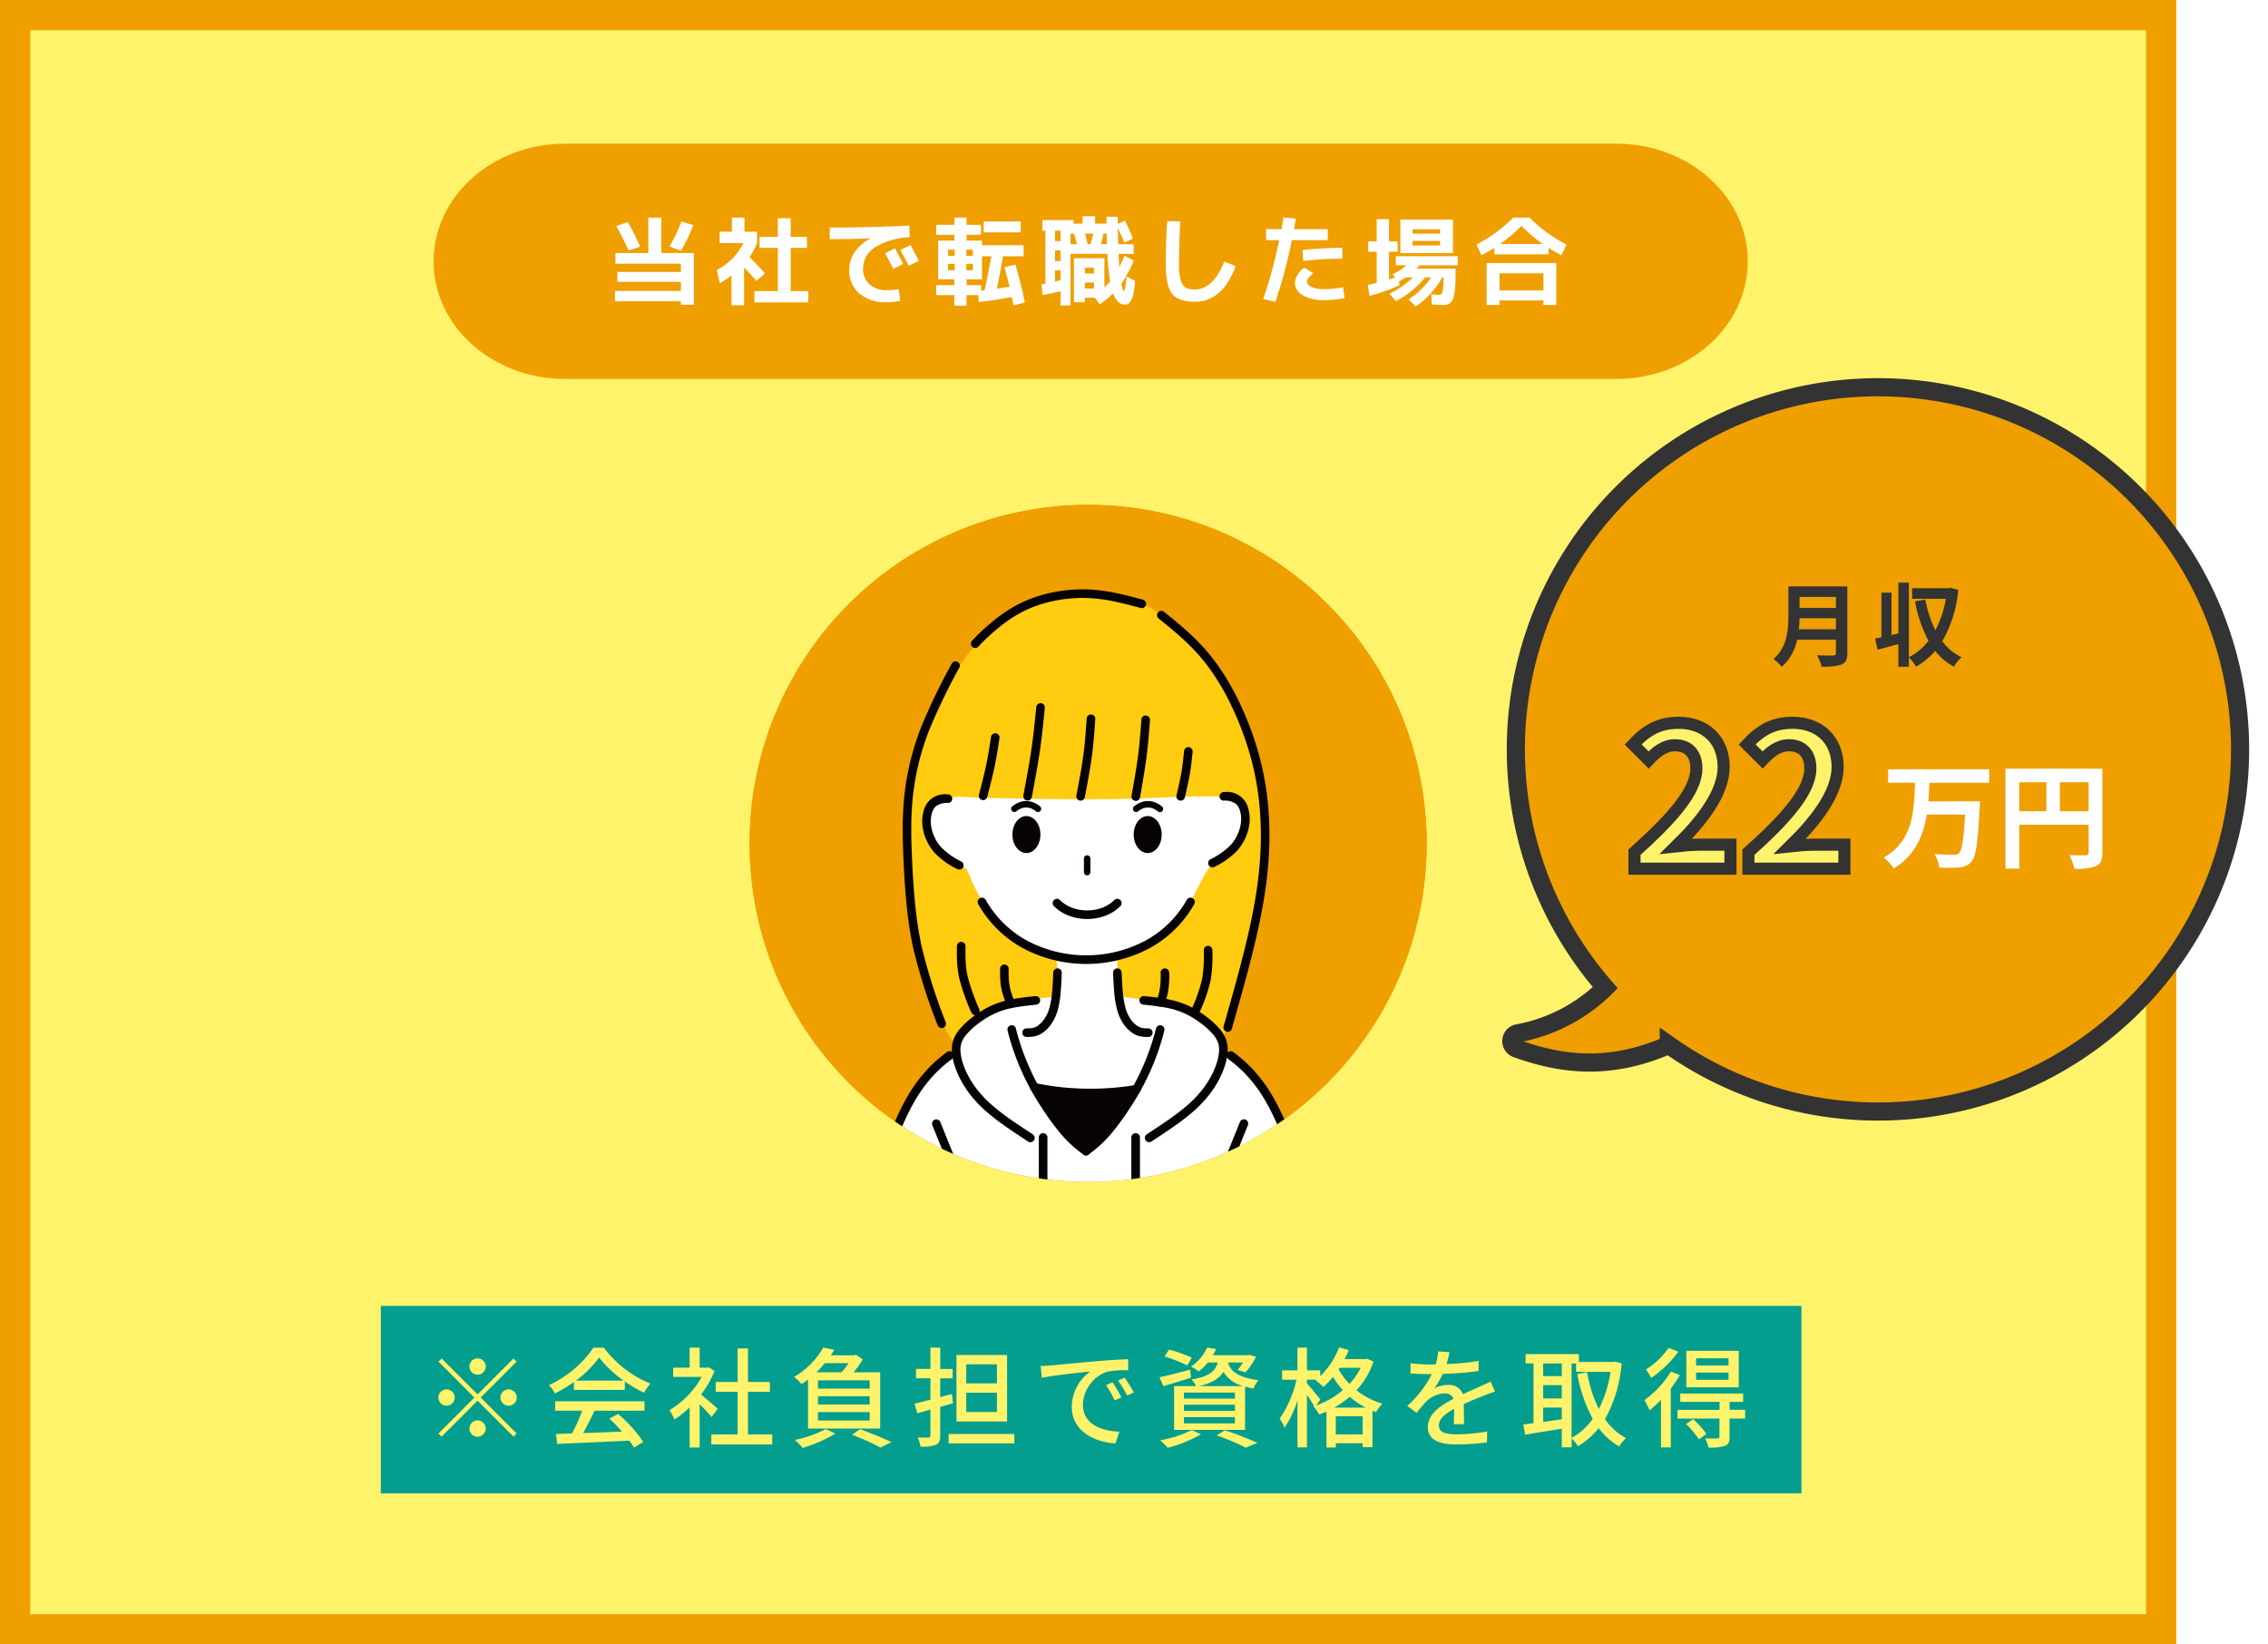 <svg xmlns="http://www.w3.org/2000/svg" xmlns:xlink="http://www.w3.org/1999/xlink" width="375.173" height="272" viewBox="0 0 375.173 272">
  <defs>
    <filter id="パス_5087" x="268.763" y="118.558" width="37.334" height="26.128" filterUnits="userSpaceOnUse">
      <feOffset input="SourceAlpha"/>
      <feGaussianBlur result="blur"/>
      <feFlood flood-opacity="0.161"/>
      <feComposite operator="in" in2="blur"/>
      <feComposite in="SourceGraphic"/>
    </filter>
    <filter id="パス_5088" x="311.606" y="127.149" width="36.176" height="16.53" filterUnits="userSpaceOnUse">
      <feOffset input="SourceAlpha"/>
      <feGaussianBlur result="blur-2"/>
      <feFlood flood-opacity="0.161"/>
      <feComposite operator="in" in2="blur-2"/>
      <feComposite in="SourceGraphic"/>
    </filter>
    <clipPath id="clip-path">
      <circle id="楕円形_50" data-name="楕円形 50" cx="56" cy="56" r="56" transform="translate(0 0)" fill="#fff" stroke="#ef9f00" stroke-width="5"/>
    </clipPath>
    <clipPath id="clip-path-2">
      <rect id="長方形_23947" data-name="長方形 23947" width="75.578" height="107.291" fill="none"/>
    </clipPath>
  </defs>
  <g id="グループ_8066" data-name="グループ 8066" transform="translate(-937 -2274)">
    <g id="長方形_23931" data-name="長方形 23931" transform="translate(937 2274)" fill="#fef36b" stroke="#ef9f00" stroke-width="5">
      <rect width="360" height="272" stroke="none"/>
      <rect x="2.5" y="2.5" width="355" height="267" fill="none"/>
    </g>
    <g id="グループ_8037" data-name="グループ 8037" transform="translate(190 -28)">
      <path id="パス_1732" data-name="パス 1732" d="M21.739,0H195.653c12.006,0,21.739,8.711,21.739,19.456s-9.733,19.456-21.739,19.456H21.739C9.733,38.912,0,30.2,0,19.456S9.733,0,21.739,0Z" transform="translate(818.728 2325.768)" fill="#ef9f00"/>
      <path id="パス_5085" data-name="パス 5085" d="M-67.36-.88v-1.5H-77.872V-4.016H-67.36V-5.392H-78.192v-1.76h5.44v-5.856h2.144v5.856h5.376v8.56H-67.36V.832H-78.272V-.88Zm-8.784-11.392a40.027,40.027,0,0,1,2.032,4.064l-1.9.656q-.944-2.1-2.032-4.048Zm10.832.512a29.293,29.293,0,0,1-2.032,4.224l-1.9-.688a28.966,28.966,0,0,0,1.968-4.144ZM-49.2-.848h2.912V1.008H-55.2V-.848h3.872V-8h-3.024V-9.808h3.024v-3.1H-49.2v3.1h2.688V-8H-49.2Zm-7.648-9.824h2.08V-8.8A14.047,14.047,0,0,1-56-6.464q1.536,1.536,2.544,2.688l-1.408,1.248q-.848-1.008-2.048-2.224v6.24h-2.08v-4.96A11.948,11.948,0,0,1-60.928-2.16l-.5-2.176a9.976,9.976,0,0,0,4.4-4.464H-60.96v-1.872h2.032v-2.336h2.08Zm26.256,5.344-1.648.784q-.624-1.264-1.36-2.544l1.648-.832Q-31.216-6.56-30.592-5.328ZM-28-5.84l-1.68.8q-.72-1.392-1.392-2.592l1.68-.848Q-28.816-7.44-28-5.84Zm-14.736-5.52q6.464,0,13.152-.32l.08,1.92a11.675,11.675,0,0,0-5.792,1.7,4.114,4.114,0,0,0-1.936,3.448,3.37,3.37,0,0,0,1.08,2.656,4.163,4.163,0,0,0,2.872.96,10.6,10.6,0,0,0,1.952-.192l.24,1.952a12.559,12.559,0,0,1-2.3.224A6.539,6.539,0,0,1-37.856-.464,4.964,4.964,0,0,1-39.52-4.4a5.084,5.084,0,0,1,.912-2.912,7.07,7.07,0,0,1,2.592-2.24v-.032q-3.5.144-6.72.144ZM-20.16-6.688h1.088V-7.7H-20.16Zm0,1.328V-4.3h1.088V-5.36Zm.048,2.56v.96h2.4v.928q.1-.016.288-.032t.288-.032q.688-3.088,1.12-5.632h-1.536V-2.8Zm-3.056-3.888h1.088V-7.7h-1.088Zm0,2.384h1.088V-5.36h-1.088Zm5.888-6.256v-1.808h6.128v1.808Zm3.44,5.776,1.808-.464a64.879,64.879,0,0,1,1.552,6.3l-1.856.448q-.048-.24-.152-.712t-.136-.664Q-15.68.72-18.1.96l-.048-1.152h-1.968V1.552h-2.016V-.192H-25.12V-1.84h2.992V-2.8H-24.8V-9.2h2.672v-.96H-25.12v-1.648h2.992v-1.2h2.016v1.2h2.4v1.648h-2.4v.96h2.56v.768h6.88v1.824H-14.08q-.528,3.12-1.024,5.36.688-.1,2.1-.32Q-13.488-3.52-13.84-4.784Zm8.368-1.024h.912V-7.6h-.912Zm.912,3.152V-4.288h-.912v1.856Q-5.168-2.5-4.56-2.656Zm2.7-5.952q-.24-.96-.464-1.744h-.592v1.744Zm2.24,0q.272-.88.464-1.744H-.512q.048.176.432,1.744Zm2.72,0q-.016-.272-.024-.864t-.008-.88H2.528q-.176.9-.416,1.744ZM-.528-2.272v.992H.96v-.992Zm0-1.5H.96V-4.72H-.528ZM-4.56-10.832h-.912V-9.12h.912ZM5.92-.848q.224,0,.448-2.416l1.392.7Q7.536,1.392,6.112,1.392,4.8,1.392,4.128-.464A15.15,15.15,0,0,1,1.92,1.328L1.088.24H-.528V.992H-2.352v-7.28h5.04v4.832q.592-.576.944-.992a38.294,38.294,0,0,1-.448-4.56h-6.1V1.52H-4.56V-.832q-1.488.368-2.976.624l-.176-1.76q.144-.016.64-.128v-8.736h-.5v-1.76H-2.4V-12H-.928v-1.232h2.08V-12H3.04v-1.152H4.912v1.2l1.152-.56A25.9,25.9,0,0,1,7.408-9.52l-1.424.64Q5.52-10.016,4.912-11.3q.032,1.808.064,2.688H7.52v1.6H5.04q.032.976.128,2.176Q5.68-5.856,6.016-6.7l1.536.8A20.474,20.474,0,0,1,5.5-2.064Q5.744-.848,5.92-.848Zm7.152-11.584,2.176.064Q15.04-8.624,15.04-5.28a9.416,9.416,0,0,0,.28,2.632,2.034,2.034,0,0,0,.808,1.216,3.021,3.021,0,0,0,1.52.312q3.04,0,4.864-4.608l1.9.736q-2.192,5.9-6.768,5.9-2.72,0-3.76-1.32T12.848-5.28Q12.848-8.7,13.072-12.432ZM42.048-6.208a54.114,54.114,0,0,0-6.464.368l-.128-1.792A56.591,56.591,0,0,1,42.048-8Zm.128,4.72L42.416.32A18.346,18.346,0,0,1,39.04.64a6.71,6.71,0,0,1-3.528-.808,2.383,2.383,0,0,1-1.32-2.072,3.362,3.362,0,0,1,1.6-2.48l1.456.928a5.777,5.777,0,0,0-.832.808.909.909,0,0,0-.208.536q0,.56.76.92a4.916,4.916,0,0,0,2.072.36A17.178,17.178,0,0,0,42.176-1.488ZM29.44-9.28v-1.808h2.544q.224-1.28.336-1.936l2.032.176q-.192,1.184-.3,1.76h5.584V-9.28H33.7A82.106,82.106,0,0,1,30.976.928L28.96.464A80.663,80.663,0,0,0,31.616-9.28Zm24.224.128V-8.4h4.56v-.752Zm0-1.2h4.56v-.72h-4.56Zm-2.016-2.336h8.7v5.552h-8.7ZM58.7,1.44q-.592,0-1.84-.08l-.1-1.68q.832.08,1.3.08a.513.513,0,0,0,.424-.168A1.729,1.729,0,0,0,58.7-1.16a14.054,14.054,0,0,0,.08-1.752V-3.12h-.208A12.545,12.545,0,0,1,56.688-.488a12.965,12.965,0,0,1-2.5,2.168L53.008.512a11.823,11.823,0,0,0,2.048-1.624,12.115,12.115,0,0,0,1.68-2.008H55.76a14.74,14.74,0,0,1-2.224,2.2A13.815,13.815,0,0,1,50.9.8L49.84-.416A13.47,13.47,0,0,0,53.7-3.12H52.528a10.8,10.8,0,0,1-1.1.656l.064.64a27.91,27.91,0,0,1-4.96,1.76l-.256-1.824q1.088-.224,1.456-.32V-7.36H46.336V-9.072h1.392v-3.68h2.048v3.68H51.2V-7.36H49.776v4.592q.112-.032.32-.1L50.472-3l.312-.1-.416-.528a10.183,10.183,0,0,0,2.3-1.488H50.9v-1.5h10.24v1.5h-6.3q-.176.192-.544.56h6.48v1.312A15.5,15.5,0,0,1,60.552-.24,2.386,2.386,0,0,1,59.928,1.1,1.893,1.893,0,0,1,58.7,1.44ZM68.048.688V1.44H65.92V-5.488H77.44V1.44H75.312V.688ZM76.16-8v1.072H67.2V-8q-.976.624-2.128,1.216L64.24-8.528a28.43,28.43,0,0,0,3.28-2.056,25.634,25.634,0,0,0,2.816-2.424h2.688a25.634,25.634,0,0,0,2.816,2.424,28.43,28.43,0,0,0,3.28,2.056l-.832,1.744Q77.136-7.376,76.16-8Zm-.944-.64a24.108,24.108,0,0,1-3.536-3.008A24.108,24.108,0,0,1,68.144-8.64Zm.1,7.68V-3.792H68.048V-.96Z" transform="translate(927 2351)" fill="#fff"/>
    </g>
    <rect id="長方形_23930" data-name="長方形 23930" width="235" height="31" transform="translate(1000 2490)" fill="#039e8e"/>
    <path id="パス_5089" data-name="パス 5089" d="M9-10.62a1.36,1.36,0,0,0,1.35-1.35A1.36,1.36,0,0,0,9-13.32a1.36,1.36,0,0,0-1.35,1.35A1.36,1.36,0,0,0,9-10.62ZM9-7.362,3.06-13.3l-.522.522,5.94,5.94L2.52-.882l.522.522L9-6.318l5.94,5.94L15.462-.9,9.522-6.84l5.94-5.94L14.94-13.3ZM5.22-6.84A1.36,1.36,0,0,0,3.87-8.19,1.36,1.36,0,0,0,2.52-6.84,1.36,1.36,0,0,0,3.87-5.49,1.36,1.36,0,0,0,5.22-6.84Zm7.56,0a1.36,1.36,0,0,0,1.35,1.35,1.36,1.36,0,0,0,1.35-1.35,1.36,1.36,0,0,0-1.35-1.35A1.36,1.36,0,0,0,12.78-6.84ZM9-3.06A1.36,1.36,0,0,0,7.65-1.71,1.36,1.36,0,0,0,9-.36a1.36,1.36,0,0,0,1.35-1.35A1.36,1.36,0,0,0,9-3.06ZM25.272-9.648a17.479,17.479,0,0,0,3.834-3.816,18.025,18.025,0,0,0,4.05,3.816ZM24.93-8.1h8.424V-9.5A22.586,22.586,0,0,0,36.54-7.632,8.148,8.148,0,0,1,37.6-9.144a18.1,18.1,0,0,1-7.7-5.94H28.17a18.2,18.2,0,0,1-7.362,6.192,6.1,6.1,0,0,1,.99,1.368A22.152,22.152,0,0,0,24.93-9.4Zm-3.1,3.438H26.3A30.651,30.651,0,0,1,24.624-.9L21.96-.81,22.176.828C25.236.7,29.808.5,34.092.288a12.284,12.284,0,0,1,.792,1.17L36.414.5a22.905,22.905,0,0,0-4.176-4.626l-1.44.774a26.24,26.24,0,0,1,2.088,2.142c-2.2.09-4.428.18-6.426.252.648-1.152,1.314-2.5,1.908-3.708h8.244V-6.228H21.834Zm26.892-.324c-.414-.378-1.908-1.674-2.754-2.358a16.633,16.633,0,0,0,2.232-3.87l-.936-.63-.288.054H45.738V-15.1H44.082v3.312H41.364v1.53H46.08a14.834,14.834,0,0,1-5.346,5.508A7.9,7.9,0,0,1,41.562-3.2a15.859,15.859,0,0,0,2.52-2.016V1.422h1.656V-5.742c.738.738,1.548,1.6,1.962,2.124Zm5,4.248V-7.794h3.636v-1.62H53.73v-5.544H52.02v5.544H48.384v1.62H52.02V-.738H47.664V.918h10.08V-.738Zm16.65-11.79a12.08,12.08,0,0,1-1.17,1.512H65.052a15.482,15.482,0,0,0,1.386-1.512Zm3.492,4.212h-8.55V-9.684h8.55Zm0,2.628h-8.55V-7.056h8.55Zm0,2.646h-8.55V-4.428h8.55ZM63.666-1.71H75.6v-9.306H71.19a13.157,13.157,0,0,0,1.53-2.142l-1.134-.756-.27.09H67.428c.2-.306.414-.612.594-.918l-1.836-.36a13.347,13.347,0,0,1-4.842,4.86,5.993,5.993,0,0,1,1.242,1.188c.378-.252.738-.5,1.08-.774Zm2.934.09A20.307,20.307,0,0,1,61.47.18a11.322,11.322,0,0,1,1.314,1.314A23.76,23.76,0,0,0,68.2-.882Zm4.32.936A34.824,34.824,0,0,1,75.636,1.44l1.836-.9c-1.26-.612-3.348-1.476-5.2-2.142Zm23.994-8.5H89.838v-3.15h5.076Zm0,4.734H89.838V-7.632h5.076Zm1.674-9.432h-8.37v11h8.37ZM87.66-5.9l-.2-1.53-1.926.522v-3.114h2.052v-1.548H85.536V-15.1h-1.62v3.528H81.522v1.548h2.394V-6.48c-.99.252-1.89.486-2.628.648l.45,1.6c.684-.18,1.4-.4,2.178-.612V-.576c0,.27-.108.342-.36.36-.216,0-.972,0-1.764-.018a6.156,6.156,0,0,1,.486,1.512A6.119,6.119,0,0,0,84.834.972c.522-.234.7-.666.7-1.53V-5.292ZM86.922-.81V.738H97.794V-.81ZM102.15-12.06l.18,1.962c2.016-.432,6.21-.864,8.028-1.044a7.22,7.22,0,0,0-3.06,5.85c0,3.96,3.69,5.85,7.218,6.03l.648-1.926c-2.97-.126-6.03-1.224-6.03-4.5a5.968,5.968,0,0,1,3.978-5.418,17.346,17.346,0,0,1,3.51-.252v-1.818c-1.242.036-3.042.144-4.968.306-3.312.288-6.516.594-7.83.72C103.464-12.114,102.834-12.078,102.15-12.06Zm11.88,2.7-1.08.468a17.022,17.022,0,0,1,1.44,2.52l1.116-.5A25.129,25.129,0,0,0,114.03-9.36Zm2-.774-1.08.486a16.893,16.893,0,0,1,1.512,2.484l1.1-.522A26,26,0,0,0,116.028-10.134Zm12.33,1.4c2.142-.5,3.33-1.26,4.014-2.358a5.33,5.33,0,0,0,3.294,2.358Zm5.922,2.07h-8.442V-7.668h8.442Zm0,2.034h-8.442V-5.652h8.442Zm0,2.07h-8.442V-3.6h8.442Zm-2.844-10.08c-.414,1.476-1.44,2.34-4.338,2.808a4.347,4.347,0,0,1,.738,1.1h-3.618v7.236h11.736V-8.64c.414.108.882.216,1.386.306a4.693,4.693,0,0,1,.846-1.368c-3.654-.486-4.662-1.638-5.058-2.934h2.484a8.63,8.63,0,0,1-.9,1.224l1.314.414a11.375,11.375,0,0,0,1.746-2.61l-1.116-.288-.252.054h-5.778a9.591,9.591,0,0,0,.558-1.026l-1.512-.234a7.5,7.5,0,0,1-2.664,3.15,4.865,4.865,0,0,1,1.26.81,8.614,8.614,0,0,0,1.53-1.494Zm-4.3-.792a22.2,22.2,0,0,0-3.762-1.332l-.738,1.134A24.875,24.875,0,0,1,126.4-12.15Zm-.27,1.98c-1.854.486-3.762.99-5.076,1.26l.666,1.476c1.332-.414,3.006-.9,4.572-1.422Zm.288,9.99A19.68,19.68,0,0,1,121.914.234a11.76,11.76,0,0,1,1.26,1.242,23.845,23.845,0,0,0,5.508-2.232Zm4.1.882a36.381,36.381,0,0,1,4.824,2.034l1.926-.792a56.861,56.861,0,0,0-5.382-2.088Zm19.44-4.59a15.008,15.008,0,0,0,2.574-1.8,13.546,13.546,0,0,0,2.664,1.8Zm.27,4.428V-3.744h4.446V-.738Zm-2.538-5.778c-.342-.414-1.746-2.142-2.232-2.664v-.612h1.548l-.126.108a8.77,8.77,0,0,1,1.3,1.116,15.809,15.809,0,0,0,1.584-1.674,13.787,13.787,0,0,0,1.638,2.178,14.157,14.157,0,0,1-4.428,2.538Zm6.66-5.238a11.4,11.4,0,0,1-1.854,2.664,10.772,10.772,0,0,1-1.8-2.412l.162-.252Zm1.062-1.512-.306.072h-3.42a15.917,15.917,0,0,0,.684-1.494l-1.6-.432a13.227,13.227,0,0,1-3.114,4.752v-.972h-2.2V-15.1H144.63v3.762h-2.538v1.548h2.376a19.01,19.01,0,0,1-2.79,6.462,7.009,7.009,0,0,1,.81,1.494,17.49,17.49,0,0,0,2.142-4.536V1.4H146.2V-7.29c.432.648.9,1.368,1.17,1.872l-.108.036a6.149,6.149,0,0,1,.954,1.35c.414-.144.81-.306,1.206-.486v5.94h1.548V.72h4.446v.648h1.62v-6.03c.2.09.4.162.594.234a7.3,7.3,0,0,1,1.044-1.4,12.383,12.383,0,0,1-4.284-2.214,12.983,12.983,0,0,0,2.808-4.734Zm13.626-1.062-1.872-.144a8.964,8.964,0,0,1-.414,2.142c-.36.018-.72.018-1.062.018a23.266,23.266,0,0,1-3.1-.2v1.692c1.008.072,2.25.108,3.006.108h.522a18.086,18.086,0,0,1-4.068,5.256L164.34-4.3a19.578,19.578,0,0,1,1.638-1.926,4.588,4.588,0,0,1,2.988-1.3,1.449,1.449,0,0,1,1.476.9c-2.088,1.062-4.248,2.466-4.248,4.68,0,2.232,2.088,2.862,4.77,2.862a45.837,45.837,0,0,0,5-.324l.054-1.818a30.651,30.651,0,0,1-5,.468c-1.818,0-2.988-.252-2.988-1.476,0-1.062.972-1.89,2.52-2.736-.018.882-.036,1.908-.072,2.538h1.71c-.018-.864-.036-2.3-.054-3.33,1.26-.576,2.43-1.044,3.348-1.4.54-.216,1.314-.5,1.836-.666l-.738-1.656c-.576.288-1.1.522-1.71.792-.846.4-1.764.774-2.88,1.3a2.369,2.369,0,0,0-2.412-1.53,5.286,5.286,0,0,0-2.3.54,14.445,14.445,0,0,0,1.386-2.376,55.616,55.616,0,0,0,5.922-.468v-1.674a41.5,41.5,0,0,1-5.292.522C169.524-13.158,169.668-13.824,169.776-14.328Zm20.2,1.854h.738v1.386h5.706a20,20,0,0,1-1.944,6.138,22.755,22.755,0,0,1-1.944-6.084l-1.62.324a25.354,25.354,0,0,0,2.556,7.4A10.255,10.255,0,0,1,189.972-.18Zm-4.7,9.666V-5.184h3.078V-3.24Zm3.078-9.666v2.088h-3.078v-2.088Zm-3.078,3.582h3.078v2.2h-3.078Zm11.9-3.888-.288.054h-5.706v-1.3h-8.82v1.548h1.314v9.882c-.63.072-1.188.162-1.692.216L182.286-.7c1.674-.27,3.888-.63,6.066-.99V1.386h1.62V-.09a6.469,6.469,0,0,1,1.044,1.3,12.329,12.329,0,0,0,3.438-2.988,11.317,11.317,0,0,0,3.384,3.024A6.373,6.373,0,0,1,198.99-.126a9.911,9.911,0,0,1-3.492-3.15,22.5,22.5,0,0,0,2.754-9.216Zm18.756.648h-5.364v-1.206h5.364Zm0,2.358h-5.364V-10.98h5.364Zm1.692-4.788h-8.676v6.03h8.676Zm-11.61-.486a13.233,13.233,0,0,1-3.744,3.582,9.335,9.335,0,0,1,.864,1.386,18.084,18.084,0,0,0,4.5-4.338Zm.4,3.906a16.531,16.531,0,0,1-4.392,4.734,12.351,12.351,0,0,1,.846,1.692,18.549,18.549,0,0,0,1.89-1.746V1.4h1.62v-9.72a20.333,20.333,0,0,0,1.512-2.232Zm2.484,8.676A15.892,15.892,0,0,1,211.032.072l1.26-.9a15.749,15.749,0,0,0-2.214-2.43Zm9.792-2.34h-2.574V-6.12h2.232V-7.506h-10.4V-6.12h6.5v1.314H207.5v1.44h6.93V-.36c0,.216-.072.27-.342.288-.252.018-1.116.018-2.016-.018a6.913,6.913,0,0,1,.54,1.512,7.734,7.734,0,0,0,2.736-.27c.594-.234.756-.648.756-1.476V-3.366h2.574Z" transform="translate(1007 2512)" fill="#fef36b"/>
    <g id="グループ_8044" data-name="グループ 8044" transform="translate(-4.158 -2.327)">
      <path id="パス_4315" data-name="パス 4315" d="M63.1,0A59.9,59.9,0,0,0,16,96.905a27.684,27.684,0,0,1-14.822,6.768,1.315,1.315,0,0,0-.431,2.487c7.513,3.163,15.379,4.46,25.243.755A59.9,59.9,0,1,0,63.1,0" transform="translate(1185.658 2343.764) rotate(-3)" fill="#ef9f00" stroke="#333" stroke-width="3"/>
      <g id="グループ_8040" data-name="グループ 8040" transform="translate(1213.078 2368.318)">
        <g id="グループ_8028" data-name="グループ 8028" transform="translate(7.08 14.695)">
          <g id="グループ_8076" data-name="グループ 8076">
            <g transform="matrix(1, 0, 0, 1, -279, -106.69)" filter="url(#パス_5087)">
              <path id="パス_5087-2" data-name="パス 5087" d="M1.376,0H17.248V-3.968h-5.12c-1.12,0-2.688.128-3.872.256,4.32-4.224,7.872-8.832,7.872-13.12,0-4.416-2.976-7.3-7.456-7.3-3.232,0-5.344,1.248-7.52,3.584l2.56,2.56c1.216-1.312,2.624-2.432,4.352-2.432,2.272,0,3.552,1.44,3.552,3.84,0,3.648-3.808,8.1-10.24,13.856ZM20.224,0H36.1V-3.968h-5.12c-1.12,0-2.688.128-3.872.256,4.32-4.224,7.872-8.832,7.872-13.12,0-4.416-2.976-7.3-7.456-7.3-3.232,0-5.344,1.248-7.52,3.584l2.56,2.56c1.216-1.312,2.624-2.432,4.352-2.432,2.272,0,3.552,1.44,3.552,3.84,0,3.648-3.808,8.1-10.24,13.856Z" transform="translate(269 143.69)" fill="#fef36b" stroke="#333" stroke-linecap="round" stroke-width="2"/>
            </g>
            <g transform="matrix(1, 0, 0, 1, -279, -106.69)" filter="url(#パス_5088)">
              <path id="パス_5088-2" data-name="パス 5088" d="M17.86-12.578V-14.8H1.159v2.223H5.586C5.453-8,5.3-2.945.418-.209A6.761,6.761,0,0,1,2.052,1.615C5.586-.513,6.954-3.8,7.543-7.315H13.87c-.209,4.066-.513,5.928-1.007,6.4a1.222,1.222,0,0,1-.893.247c-.57,0-1.862,0-3.173-.114a5.431,5.431,0,0,1,.8,2.223A23.226,23.226,0,0,0,12.9,1.425a2.754,2.754,0,0,0,2.033-.95C15.675-.361,16-2.66,16.283-8.493c.038-.285.057-1.007.057-1.007H7.809c.1-1.026.133-2.071.171-3.078Zm11.7,4.712v-4.788h4.75v4.788Zm-6.726-4.788h4.484v4.788H22.838ZM36.594-14.9H20.558V1.634h2.28V-5.624H34.314v4.6c0,.323-.133.437-.494.456-.38,0-1.615.019-2.7-.057a9.235,9.235,0,0,1,.817,2.261,8.778,8.778,0,0,0,3.591-.418c.8-.361,1.064-.988,1.064-2.223Z" transform="translate(311.19 142.05)" fill="#fff"/>
            </g>
          </g>
        </g>
        <path id="パス_5086" data-name="パス 5086" d="M4.575-4.905c.06-.63.09-1.26.105-1.83H10.7v1.83ZM10.7-10.26v1.83H4.68v-1.83ZM12.585-12H2.835v4.935c0,2.28-.21,5.145-2.475,7.08a7.045,7.045,0,0,1,1.38,1.29A8.069,8.069,0,0,0,4.275-3.18H10.7V-1c0,.315-.12.435-.48.435-.33,0-1.59.015-2.64-.045a7.657,7.657,0,0,1,.75,1.875A9.074,9.074,0,0,0,11.64.915c.69-.3.945-.81.945-1.89Zm17.13.24-.3.06H23.3v1.755H28.89A17.564,17.564,0,0,1,27.15-4.74a19.281,19.281,0,0,1-1.665-5.085l-1.71.3A22.846,22.846,0,0,0,26.01-3,9.6,9.6,0,0,1,22.77-.285v-12.33H21.03V-4.23l-1.14.27v-7.005H18.225V-3.57c-.375.075-.72.15-1.035.21l.405,1.83c1.02-.27,2.235-.585,3.435-.93V1.29h1.74V-.24a6.779,6.779,0,0,1,1.185,1.515,11.951,11.951,0,0,0,3.165-2.6,10.025,10.025,0,0,0,3.09,2.61A6.45,6.45,0,0,1,31.485-.27,8.708,8.708,0,0,1,28.29-2.925a20.613,20.613,0,0,0,2.64-8.49Z" transform="translate(21.08 17)" fill="#333"/>
      </g>
    </g>
    <g id="グループ_8075" data-name="グループ 8075" transform="translate(908 -1583.5)">
      <g id="楕円形_49" data-name="楕円形 49" transform="translate(153 3941)" fill="#ef9f00" stroke="#ef9f00" stroke-width="5">
        <circle cx="56" cy="56" r="56" stroke="none"/>
        <circle cx="56" cy="56" r="53.5" fill="none"/>
      </g>
      <g id="マスクグループ_32" data-name="マスクグループ 32" transform="translate(153 3941)" clip-path="url(#clip-path)">
        <g id="グループ_8071" data-name="グループ 8071" transform="translate(18.538 13.978)">
          <g id="グループ_8070" data-name="グループ 8070" clip-path="url(#clip-path-2)">
            <path id="パス_4343" data-name="パス 4343" d="M36.792,76.538a28.569,28.569,0,0,1-3.01-5.724,60.824,60.824,0,0,1-2.748-10.242A95.827,95.827,0,0,1,29.6,48.994a105.037,105.037,0,0,1-.12-11.555A38.856,38.856,0,0,1,31.1,27.163a46.8,46.8,0,0,1,4.484-9.473,53.551,53.551,0,0,1,4.887-6.875,22.244,22.244,0,0,1,5.982-5.339A25.034,25.034,0,0,1,55.583,2.43a26.26,26.26,0,0,1,8.4.452,17.541,17.541,0,0,1,5.46,1.878,24.3,24.3,0,0,1,4.789,3.914,56.72,56.72,0,0,1,6.449,7.274,36.314,36.314,0,0,1,4.537,8.678,48.167,48.167,0,0,1,2.13,8.216,64.109,64.109,0,0,1,.856,7.211,45.223,45.223,0,0,1-.183,8.692A112.909,112.909,0,0,1,85.63,60.96c-1.08,4.508-2.341,9.3-3.118,11.884s-1.069,2.975-2.551,4.13a18.076,18.076,0,0,1-9.606,3.779c-5.453.7-13.688.179-19.075-.273a83.436,83.436,0,0,1-9.659-1.188,11.762,11.762,0,0,1-3.255-1.007c-.592-.327-.846-.653-1.574-1.746" transform="translate(-21.613 -1.669)" fill="#ffcc10" fill-rule="evenodd"/>
            <path id="パス_4344" data-name="パス 4344" d="M3.491,294.7c.425-2.36,1.543-6.9,2.683-10.94a52.614,52.614,0,0,1,3.883-10.526,33.063,33.063,0,0,1,4.815-6.586,8.734,8.734,0,0,1,2.176-1.97c.437-.226.818-.286,1.05-.714s.314-1.223.613-2.066a5.842,5.842,0,0,1,1.841-2.6,15.343,15.343,0,0,1,4.172-2.316,38.518,38.518,0,0,1,4.612-1.339,23.278,23.278,0,0,1,5.01-.784c2.617-.171,6.81-.236,9.842-.1a28.091,28.091,0,0,1,7.158,1.128,55.983,55.983,0,0,1,6.713,2.411,7.685,7.685,0,0,1,3.438,2.365,12.081,12.081,0,0,1,1.029,2.6A2.755,2.755,0,0,0,63.6,264.52a13.066,13.066,0,0,1,1.558,1.362,27.833,27.833,0,0,1,3.124,3.643,46.375,46.375,0,0,1,3.444,5.878,43.878,43.878,0,0,1,3.011,7.366c.837,2.8,1.449,6.038,1.943,8.466.293,1.439.543,2.594.738,3.465Z" transform="translate(-2.569 -187.409)" fill="#fff" fill-rule="evenodd"/>
            <path id="パス_4345" data-name="パス 4345" d="M118.182,322.117a16.023,16.023,0,0,1-3.612-3.089,21.462,21.462,0,0,1-2.638-4,9.352,9.352,0,0,1-.9-2.021c-.083-.379,0-.563.324-.6a14.589,14.589,0,0,1,2.46.284,52.988,52.988,0,0,0,6.429.592,35.456,35.456,0,0,0,5.153-.411c1.057-.129,1.312-.085,1.145.414a18.612,18.612,0,0,1-1.506,2.655,36.906,36.906,0,0,1-2.573,3.765,14.11,14.11,0,0,1-2.445,2.333c-.615.458-.928.608-1.838.087" transform="translate(-81.68 -229.864)" fill="#070203" fill-rule="evenodd"/>
            <path id="パス_4346" data-name="パス 4346" d="M52.321,129.865c4.232.113,11.866.238,17.611.2s9.6-.25,12.451-.363,4.7-.131,6.118-.1a8.631,8.631,0,0,1,3.163.423,3.049,3.049,0,0,1,1.6,1.878,5.867,5.867,0,0,1,.31,3.568,7.524,7.524,0,0,1-2.144,3.161,11.936,11.936,0,0,1-1.969,1.518,3.351,3.351,0,0,0-.928.727,12.288,12.288,0,0,0-1.361,2.033c-.609,1.074-1.383,2.617-2.1,4.011a13.483,13.483,0,0,1-2.589,3.826,21.307,21.307,0,0,1-4.535,3.144,29.642,29.642,0,0,1-3.666,1.665c-.826.309-1.177.4-1.319,1.064a13.322,13.322,0,0,0,.1,3.475,32.968,32.968,0,0,0,.837,4.809,5.007,5.007,0,0,0,1.439,2.572,5.412,5.412,0,0,0,2.079,1.089,15.332,15.332,0,0,1,1.89.535c.35.2.267.471-.182,1.664s-1.264,3.3-1.9,4.785-1.1,2.332-1.9,2.72-1.924.316-3.747.281-4.34-.034-6.521-.165a32.231,32.231,0,0,1-5-.634c-.979-.237-1.092-.445-1.712-1.679s-1.749-3.494-2.281-4.854-.468-1.821-.064-2.093a5.372,5.372,0,0,1,2.031-.462,3.958,3.958,0,0,0,2.7-1.121,9.517,9.517,0,0,0,1.691-4.085,27.2,27.2,0,0,0,.523-4.373,7.028,7.028,0,0,0-.159-2.6c-.208-.493-.618-.6-1.884-1.089a24.719,24.719,0,0,1-5.123-2.6,17.8,17.8,0,0,1-4.21-4.4,29.834,29.834,0,0,1-2.59-4.437,21.7,21.7,0,0,0-1.028-2.329c-.307-.414-.746-.514-1.56-.989a12.3,12.3,0,0,1-2.891-2.338A7.8,7.8,0,0,1,41.782,135a6.675,6.675,0,0,1-.043-2.8,1.894,1.894,0,0,1,.79-1.342,6.609,6.609,0,0,1,1.775-.775,8.54,8.54,0,0,1,2.182-.4c.775-.03,1.6.071,5.835.184" transform="translate(-30.618 -95.351)" fill="#fff" fill-rule="evenodd"/>
            <path id="パス_4347" data-name="パス 4347" d="M129.822,194.053a.71.71,0,1,1,1.007,1,7,7,0,0,1-2.461,1.568,8.617,8.617,0,0,1-6.035,0,7,7,0,0,1-2.461-1.568.71.71,0,1,1,1.007-1,5.574,5.574,0,0,0,1.961,1.24,7.216,7.216,0,0,0,5.022,0,5.574,5.574,0,0,0,1.961-1.24" transform="translate(-88.053 -142.635)" fill="#070203"/>
            <path id="パス_4348" data-name="パス 4348" d="M107.222,193.417a.711.711,0,0,1,1.24.7,18.845,18.845,0,0,1-7.369,7.281,22.333,22.333,0,0,1-21,0,18.844,18.844,0,0,1-7.369-7.281.711.711,0,0,1,1.24-.7,17.42,17.42,0,0,0,6.813,6.731,20.935,20.935,0,0,0,19.634,0,17.42,17.42,0,0,0,6.813-6.731" transform="translate(-53.444 -142.054)" fill="#070203"/>
            <path id="パス_4349" data-name="パス 4349" d="M122.948,309.414a.71.71,0,1,1,.234,1.4q-1.891.319-3.818.479t-3.891.16a47.03,47.03,0,0,1-4.766-.242,45.013,45.013,0,0,1-4.653-.719.71.71,0,1,1,.289-1.39,43.638,43.638,0,0,0,4.5.7,45.665,45.665,0,0,0,4.627.231q1.914,0,3.774-.154,1.889-.157,3.7-.462" transform="translate(-77.62 -227.434)" fill="#070203"/>
            <path id="パス_4350" data-name="パス 4350" d="M42.1,128.4a.711.711,0,0,1,.142,1.414l-.055,0a3.134,3.134,0,0,0-2.105.608,2.8,2.8,0,0,0-.617,1.208,4.915,4.915,0,0,0-.131,1.745,6.482,6.482,0,0,0,.537,1.962A7.02,7.02,0,0,0,41,137.114a12.024,12.024,0,0,0,3.379,2.395.711.711,0,0,1-.684,1.246,13.124,13.124,0,0,1-3.763-2.7,8.481,8.481,0,0,1-1.354-2.138,7.912,7.912,0,0,1-.654-2.4,6.339,6.339,0,0,1,.17-2.251A3.6,3.6,0,0,1,42.1,128.4" transform="translate(-27.878 -94.48)" fill="#070203"/>
            <path id="パス_4351" data-name="パス 4351" d="M219.548,128.353a.71.71,0,0,1,.142-1.414,3.6,3.6,0,0,1,4.009,2.867,6.328,6.328,0,0,1,.17,2.252,7.912,7.912,0,0,1-.654,2.395,8.463,8.463,0,0,1-1.354,2.138,13.119,13.119,0,0,1-3.763,2.7.711.711,0,1,1-.684-1.246,12.035,12.035,0,0,0,3.38-2.4,7.02,7.02,0,0,0,1.126-1.771,6.493,6.493,0,0,0,.537-1.961,4.907,4.907,0,0,0-.131-1.745,2.8,2.8,0,0,0-.617-1.208,3.132,3.132,0,0,0-2.105-.608l-.055,0" transform="translate(-159.708 -93.403)" fill="#070203"/>
            <path id="パス_4352" data-name="パス 4352" d="M96.811,1.71a.71.71,0,1,1-.362,1.373c-1.479-.394-2.958-.788-4.433-1.089a26.436,26.436,0,0,0-4.5-.564,23.384,23.384,0,0,0-4.612.333,21.831,21.831,0,0,0-4.352,1.2,19.552,19.552,0,0,0-3.461,1.814,26.689,26.689,0,0,0-2.556,1.916,31.786,31.786,0,0,0-2.949,2.8l-.012.013h0A.712.712,0,0,1,68.567,8.5h0a32.962,32.962,0,0,1,3.054-2.9,28.009,28.009,0,0,1,2.69-2.016,20.979,20.979,0,0,1,3.716-1.942A23.263,23.263,0,0,1,82.665.361a24.79,24.79,0,0,1,4.89-.35A27.83,27.83,0,0,1,92.3.6c1.539.315,3.026.711,4.512,1.106" transform="translate(-50.3 0)" fill="#070203"/>
            <path id="パス_4353" data-name="パス 4353" d="M33.81,45.469a.71.71,0,0,1,1.257.662A98.816,98.816,0,0,0,29.99,56.694,43.379,43.379,0,0,0,28.328,62a41.659,41.659,0,0,0-.937,5.364,51.507,51.507,0,0,0-.275,5.5c0,1.88.072,3.847.178,5.944s.243,4.293.472,6.533a62.885,62.885,0,0,0,1.016,6.685,92.517,92.517,0,0,0,4.029,12.754.711.711,0,1,1-1.335.489,93.444,93.444,0,0,1-4.085-12.949,64.235,64.235,0,0,1-1.038-6.835c-.232-2.265-.371-4.5-.478-6.61S25.7,74.8,25.7,72.865a52.949,52.949,0,0,1,.28-5.65,43.036,43.036,0,0,1,.97-5.547,44.776,44.776,0,0,1,1.711-5.48A100,100,0,0,1,33.81,45.469" transform="translate(-18.91 -33.178)" fill="#070203"/>
            <path id="パス_4354" data-name="パス 4354" d="M185.226,14.727a.71.71,0,1,1,.89-1.107c1.52,1.228,3.039,2.456,4.553,3.89a33.334,33.334,0,0,1,4.363,4.986,42.88,42.88,0,0,1,3.8,6.651,52.551,52.551,0,0,1,2.858,7.659A48.3,48.3,0,0,1,203.2,44.4a53.426,53.426,0,0,1,.34,7.356,63.135,63.135,0,0,1-.573,7.21c-.325,2.406-.781,4.856-1.35,7.422-.572,2.583-1.248,5.241-1.974,7.937s-1.515,5.466-2.306,8.25a.71.71,0,1,1-1.368-.384c.781-2.748,1.562-5.5,2.3-8.234s1.409-5.375,1.963-7.876c.558-2.518,1.007-4.929,1.328-7.3a61.765,61.765,0,0,0,.562-7.049,52.1,52.1,0,0,0-.334-7.167,46.8,46.8,0,0,0-1.469-7.361,51.109,51.109,0,0,0-2.78-7.453,41.426,41.426,0,0,0-3.662-6.423,31.954,31.954,0,0,0-4.179-4.78c-1.44-1.363-2.955-2.588-4.47-3.812" transform="translate(-136.099 -9.907)" fill="#070203"/>
            <path id="パス_4355" data-name="パス 4355" d="M59.626,221.449a.709.709,0,0,1,1.418.011c-.009.808-.018,1.615.024,2.448a14.957,14.957,0,0,0,.315,2.474,34.566,34.566,0,0,0,1.944,5.5.708.708,0,0,1,0,.538.79.79,0,0,1-.076.141.71.71,0,0,1-.673.3.823.823,0,0,1-.176-.046.709.709,0,0,1-.39-.386,35.573,35.573,0,0,1-2.022-5.749,16.376,16.376,0,0,1-.343-2.707c-.042-.848-.033-1.687-.024-2.526" transform="translate(-43.869 -162.431)" fill="#070203"/>
            <path id="パス_4356" data-name="パス 4356" d="M208.818,223.9a.709.709,0,1,1,1.418-.011,24.279,24.279,0,0,1-.3,5.064,26.966,26.966,0,0,1-1.7,4.969.711.711,0,1,1-1.312-.545,25.857,25.857,0,0,0,1.615-4.7,23.074,23.074,0,0,0,.276-4.775" transform="translate(-152.222 -164.226)" fill="#070203"/>
            <path id="パス_4357" data-name="パス 4357" d="M86.666,235.619a.709.709,0,1,1,1.418.011c-.006.515-.011,1.029.015,1.564a9.414,9.414,0,0,0,.2,1.552,11.079,11.079,0,0,0,.329,1.167c.139.416.3.832.463,1.248a.709.709,0,0,1-1.318.523c-.179-.449-.347-.892-.491-1.321a12.649,12.649,0,0,1-.373-1.317,10.788,10.788,0,0,1-.226-1.786c-.027-.549-.021-1.1-.015-1.642" transform="translate(-63.767 -172.857)" fill="#070203"/>
            <path id="パス_4358" data-name="パス 4358" d="M185.2,238.057a.712.712,0,0,1,1.424,0h0c0,.019,0,.037,0,.055a14.426,14.426,0,0,1-.242,3.365c-.063.29-.14.578-.227.866-.076.252-.175.544-.291.865a.709.709,0,1,1-1.335-.478c.086-.239.174-.5.264-.8.079-.26.146-.513.2-.755a13.184,13.184,0,0,0,.214-3.05c0-.023,0-.047,0-.071Z" transform="translate(-135.752 -174.645)" fill="#070203"/>
            <path id="パス_4359" data-name="パス 4359" d="M139.166,167.043a.534.534,0,0,1,1.068,0V169.3a.534.534,0,1,1-1.068,0Z" transform="translate(-102.402 -122.522)" fill="#070203"/>
            <path id="パス_4360" data-name="パス 4360" d="M174.6,133.441a.534.534,0,1,1-.676.826,3.021,3.021,0,0,0-.81-.486,2.235,2.235,0,0,0-1.631,0,3.013,3.013,0,0,0-.81.486.534.534,0,0,1-.676-.826,4.062,4.062,0,0,1,1.1-.653,3.253,3.253,0,0,1,2.4,0,4.059,4.059,0,0,1,1.1.653" transform="translate(-124.942 -97.54)" fill="#070203"/>
            <path id="パス_4361" data-name="パス 4361" d="M94.426,134.267a.534.534,0,0,1-.676-.826,4.066,4.066,0,0,1,1.1-.653,3.253,3.253,0,0,1,2.4,0,4.063,4.063,0,0,1,1.1.653.534.534,0,0,1-.676.826,3.017,3.017,0,0,0-.81-.486,2.235,2.235,0,0,0-1.631,0,3.013,3.013,0,0,0-.81.486" transform="translate(-68.84 -97.54)" fill="#070203"/>
            <path id="パス_4362" data-name="パス 4362" d="M96.7,141.963c1.28,0,2.317,1.37,2.317,3.059s-1.037,3.059-2.317,3.059-2.318-1.37-2.318-3.059,1.038-3.059,2.318-3.059" transform="translate(-69.448 -104.46)" fill="#070203" fill-rule="evenodd"/>
            <path id="パス_4363" data-name="パス 4363" d="M172.645,141.963c1.28,0,2.317,1.37,2.317,3.059s-1.037,3.059-2.317,3.059-2.318-1.37-2.318-3.059,1.038-3.059,2.318-3.059" transform="translate(-125.331 -104.46)" fill="#070203" fill-rule="evenodd"/>
            <path id="パス_4364" data-name="パス 4364" d="M105.679,237.93a.71.71,0,0,1,1.418.061c-.05,1.137-.1,2.274-.2,3.351a15.733,15.733,0,0,1-.527,3c-.006.021-.014.041-.021.061a7.625,7.625,0,0,1-.968,2.038,5.579,5.579,0,0,1-1.513,1.529,3.7,3.7,0,0,1-1.407.564,6.321,6.321,0,0,1-1.192.08.712.712,0,1,1,0-1.424,5.51,5.51,0,0,0,.942-.052,2.315,2.315,0,0,0,.879-.358,4.145,4.145,0,0,0,1.118-1.14,6.2,6.2,0,0,0,.786-1.654c0-.019.009-.038.014-.057a14.3,14.3,0,0,0,.477-2.724c.1-1.032.148-2.155.2-3.279" transform="translate(-73.989 -174.575)" fill="#070203"/>
            <path id="パス_4365" data-name="パス 4365" d="M157.411,237.991a.71.71,0,0,1,1.418-.061c.05,1.123.1,2.247.2,3.279a14.348,14.348,0,0,0,.474,2.724,6.223,6.223,0,0,0,.8,1.711,4.148,4.148,0,0,0,1.118,1.14,2.314,2.314,0,0,0,.878.359,5.514,5.514,0,0,0,.942.052.712.712,0,1,1,0,1.424,6.324,6.324,0,0,1-1.192-.08,3.7,3.7,0,0,1-1.407-.565,5.583,5.583,0,0,1-1.513-1.529,7.637,7.637,0,0,1-.986-2.1,15.7,15.7,0,0,1-.53-3c-.1-1.078-.153-2.215-.2-3.351" transform="translate(-115.827 -174.575)" fill="#070203"/>
            <path id="パス_4366" data-name="パス 4366" d="M14.117,289.312a.71.71,0,1,1,.84,1.146c-.48.353-.952.725-1.415,1.123s-.915.821-1.359,1.278a23.33,23.33,0,0,0-3.363,4.485,38.64,38.64,0,0,0-2.958,6.46c-.921,2.552-1.769,5.513-2.58,8.678-.614,2.4-1.22,4.974-1.824,7.591H0c.618-2.68,1.244-5.346,1.909-7.941.821-3.207,1.681-6.21,2.618-8.806a40.067,40.067,0,0,1,3.069-6.7,24.734,24.734,0,0,1,3.569-4.757c.474-.489.959-.943,1.453-1.367s.993-.819,1.5-1.19" transform="translate(0 -212.782)" fill="#070203"/>
            <path id="パス_4367" data-name="パス 4367" d="M228.663,290.458a.71.71,0,1,1,.84-1.146c.505.371,1.006.766,1.5,1.19s.979.878,1.453,1.367a24.739,24.739,0,0,1,3.569,4.757,40.086,40.086,0,0,1,3.069,6.7c.937,2.6,1.8,5.6,2.619,8.807.665,2.595,1.29,5.26,1.909,7.941h-1.458c-.6-2.616-1.21-5.191-1.825-7.59-.81-3.165-1.658-6.126-2.58-8.679a38.65,38.65,0,0,0-2.958-6.46,23.329,23.329,0,0,0-3.363-4.485c-.443-.457-.9-.881-1.359-1.278s-.935-.771-1.415-1.123" transform="translate(-168.043 -212.782)" fill="#070203"/>
            <path id="パス_4368" data-name="パス 4368" d="M44.1,332.793a.71.71,0,0,1,1.318-.528l2.427,6a10.758,10.758,0,0,1,.987,4.742c.068,1.97.012,5.1-.066,8.444H47.347c.077-3.33.133-6.452.067-8.4a9.664,9.664,0,0,0-.886-4.257Z" transform="translate(-32.412 -244.161)" fill="#070203"/>
            <path id="パス_4369" data-name="パス 4369" d="M227.265,332.265a.71.71,0,0,1,1.318.529l-2.427,6a9.664,9.664,0,0,0-.886,4.257c-.067,1.947-.011,5.069.067,8.4h-1.419c-.078-3.342-.133-6.474-.066-8.444a10.764,10.764,0,0,1,.987-4.742Z" transform="translate(-164.693 -244.161)" fill="#070203"/>
            <path id="パス_4370" data-name="パス 4370" d="M136.123,78.942a.711.711,0,0,1,1.418.095v.006c-.135,1.991-.271,3.983-.562,6.161s-.729,4.467-1.166,6.762v.009a.711.711,0,1,1-1.4-.267V91.7c.437-2.287.874-4.575,1.155-6.681s.416-4.087.551-6.073Z" transform="translate(-98.897 -57.6)" fill="#070203"/>
            <path id="パス_4371" data-name="パス 4371" d="M103.347,71.915a.709.709,0,1,1,1.413.134c-.224,2.287-.448,4.574-.8,7.012s-.852,5.093-1.346,7.736V86.8a.711.711,0,0,1-1.4-.267v-.006c.49-2.615.979-5.23,1.335-7.672.359-2.459.578-4.7.8-6.946" transform="translate(-74.466 -52.444)" fill="#070203"/>
            <path id="パス_4372" data-name="パス 4372" d="M170.594,79.645a.711.711,0,0,1,1.418.111l0,.024c-.142,1.938-.285,3.877-.561,6.029-.279,2.175-.677,4.431-1.074,6.686l0,.011a.711.711,0,1,1-1.4-.245l0-.011c.4-2.287.805-4.574,1.068-6.619s.408-4.007.551-5.956Z" transform="translate(-124.326 -58.123)" fill="#070203"/>
            <path id="パス_4373" data-name="パス 4373" d="M75.336,90.72a.711.711,0,0,1,1.407.206l0,.01c-.229,1.5-.459,3.008-.8,4.655-.337,1.61-.782,3.33-1.227,5.05a.685.685,0,0,1-.022.071.709.709,0,0,1-1.366-.352c0-.024.009-.049.015-.074.438-1.691.875-3.382,1.21-4.983.327-1.563.557-3.07.788-4.577Z" transform="translate(-53.946 -66.307)" fill="#070203"/>
            <path id="パス_4374" data-name="パス 4374" d="M198.331,99.354a.712.712,0,0,1,1.418.116v0c0,.021,0,.041-.008.061-.115,1.162-.231,2.325-.441,3.559-.216,1.265-.528,2.6-.839,3.943v0a.711.711,0,0,1-1.385-.323v0c.307-1.319.615-2.639.823-3.86s.319-2.339.43-3.459Z" transform="translate(-144.999 -72.627)" fill="#070203"/>
            <path id="パス_4375" data-name="パス 4375" d="M91.291,273.831a.71.71,0,0,1,1.363-.4h0a39.735,39.735,0,0,0,5.271,12.05,44.88,44.88,0,0,0,2.762,3.89,19.707,19.707,0,0,0,3.963,3.787.71.71,0,0,1-.761,1.2h0a.666.666,0,0,1-.064-.044,21.02,21.02,0,0,1-4.244-4.05,46.283,46.283,0,0,1-2.85-4.018,40.978,40.978,0,0,1-5.438-12.411Z" transform="translate(-67.153 -200.822)" fill="#070203"/>
            <path id="パス_4376" data-name="パス 4376" d="M150.053,273.431a.71.71,0,0,1,1.363.4h0a40.981,40.981,0,0,1-5.438,12.411,46.313,46.313,0,0,1-2.85,4.018,20.9,20.9,0,0,1-4.192,4.01.712.712,0,0,1-.985-1.027l0,0a.727.727,0,0,1,.073-.063,19.783,19.783,0,0,0,3.994-3.811,44.868,44.868,0,0,0,2.762-3.89,39.716,39.716,0,0,0,5.271-12.05Z" transform="translate(-101.354 -200.822)" fill="#070203"/>
            <path id="パス_4377" data-name="パス 4377" d="M70.287,254.671a.71.71,0,0,1,.15,1.413c-.812.087-1.623.175-2.4.283a22.056,22.056,0,0,0-2.2.4,12.614,12.614,0,0,0-1.918.631,13.117,13.117,0,0,0-1.784.928,16.567,16.567,0,0,0-1.782,1.27,11.693,11.693,0,0,0-1.394,1.331,4.594,4.594,0,0,0-.824,1.271,3.514,3.514,0,0,0-.247,1.425,7.509,7.509,0,0,0,.35,1.978,12.861,12.861,0,0,0,.95,2.276,15.426,15.426,0,0,0,1.573,2.388,18.941,18.941,0,0,0,2.312,2.407,36.66,36.66,0,0,0,3.141,2.423c1.143.8,2.389,1.62,3.635,2.438a.711.711,0,1,1-.779,1.19c-1.24-.814-2.481-1.629-3.673-2.466a38.075,38.075,0,0,1-3.263-2.518,20.366,20.366,0,0,1-2.485-2.591,16.856,16.856,0,0,1-1.717-2.61,14.256,14.256,0,0,1-1.056-2.526,8.885,8.885,0,0,1-.406-2.361,4.9,4.9,0,0,1,.347-1.987A5.966,5.966,0,0,1,57.884,260,13.172,13.172,0,0,1,59.45,258.5a17.938,17.938,0,0,1,1.938-1.382,14.6,14.6,0,0,1,1.979-1.028,13.955,13.955,0,0,1,2.129-.7,23.317,23.317,0,0,1,2.345-.431c.8-.112,1.624-.2,2.445-.288" transform="translate(-41.55 -187.39)" fill="#070203"/>
            <path id="パス_4378" data-name="パス 4378" d="M174.542,256.082a.71.71,0,1,1,.15-1.413c.821.088,1.642.177,2.445.288a23.389,23.389,0,0,1,2.345.431,14.01,14.01,0,0,1,2.129.7,14.531,14.531,0,0,1,1.979,1.028,17.975,17.975,0,0,1,1.938,1.381,13.18,13.18,0,0,1,1.566,1.493,5.964,5.964,0,0,1,1.069,1.671,4.9,4.9,0,0,1,.347,1.987,8.889,8.889,0,0,1-.406,2.361,14.234,14.234,0,0,1-1.056,2.526,16.816,16.816,0,0,1-1.717,2.61,20.359,20.359,0,0,1-2.485,2.591,38.137,38.137,0,0,1-3.263,2.518c-1.131.794-2.4,1.628-3.673,2.463a.709.709,0,1,1-.779-1.185c1.215-.8,2.43-1.6,3.635-2.44a36.754,36.754,0,0,0,3.141-2.423,18.919,18.919,0,0,0,2.312-2.407,15.394,15.394,0,0,0,1.573-2.388,12.812,12.812,0,0,0,.95-2.276,7.5,7.5,0,0,0,.35-1.978,3.524,3.524,0,0,0-.246-1.425,4.6,4.6,0,0,0-.824-1.271,11.7,11.7,0,0,0-1.394-1.331,16.575,16.575,0,0,0-1.782-1.27,13.136,13.136,0,0,0-1.785-.928,12.526,12.526,0,0,0-1.917-.631,22.066,22.066,0,0,0-2.2-.4c-.778-.108-1.59-.2-2.4-.283" transform="translate(-127.965 -187.39)" fill="#070203"/>
            <path id="パス_4379" data-name="パス 4379" d="M110.926,341.213a.712.712,0,0,1,1.424,0v12.929a.712.712,0,1,1-1.424,0Z" transform="translate(-81.622 -250.549)" fill="#070203"/>
            <path id="パス_4380" data-name="パス 4380" d="M168.862,341.213a.712.712,0,0,1,1.424,0v12.929a.712.712,0,0,1-1.424,0Z" transform="translate(-124.253 -250.549)" fill="#070203"/>
            <path id="パス_4381" data-name="パス 4381" d="M109.551,386.607a1.461,1.461,0,1,1-1.461,1.461,1.461,1.461,0,0,1,1.461-1.461" transform="translate(-79.535 -284.475)" fill="#070203" fill-rule="evenodd"/>
            <path id="パス_4382" data-name="パス 4382" d="M167.488,386.607a1.461,1.461,0,1,1-1.461,1.461,1.461,1.461,0,0,1,1.461-1.461" transform="translate(-122.167 -284.475)" fill="#070203" fill-rule="evenodd"/>
          </g>
        </g>
      </g>
    </g>
  </g>
</svg>
